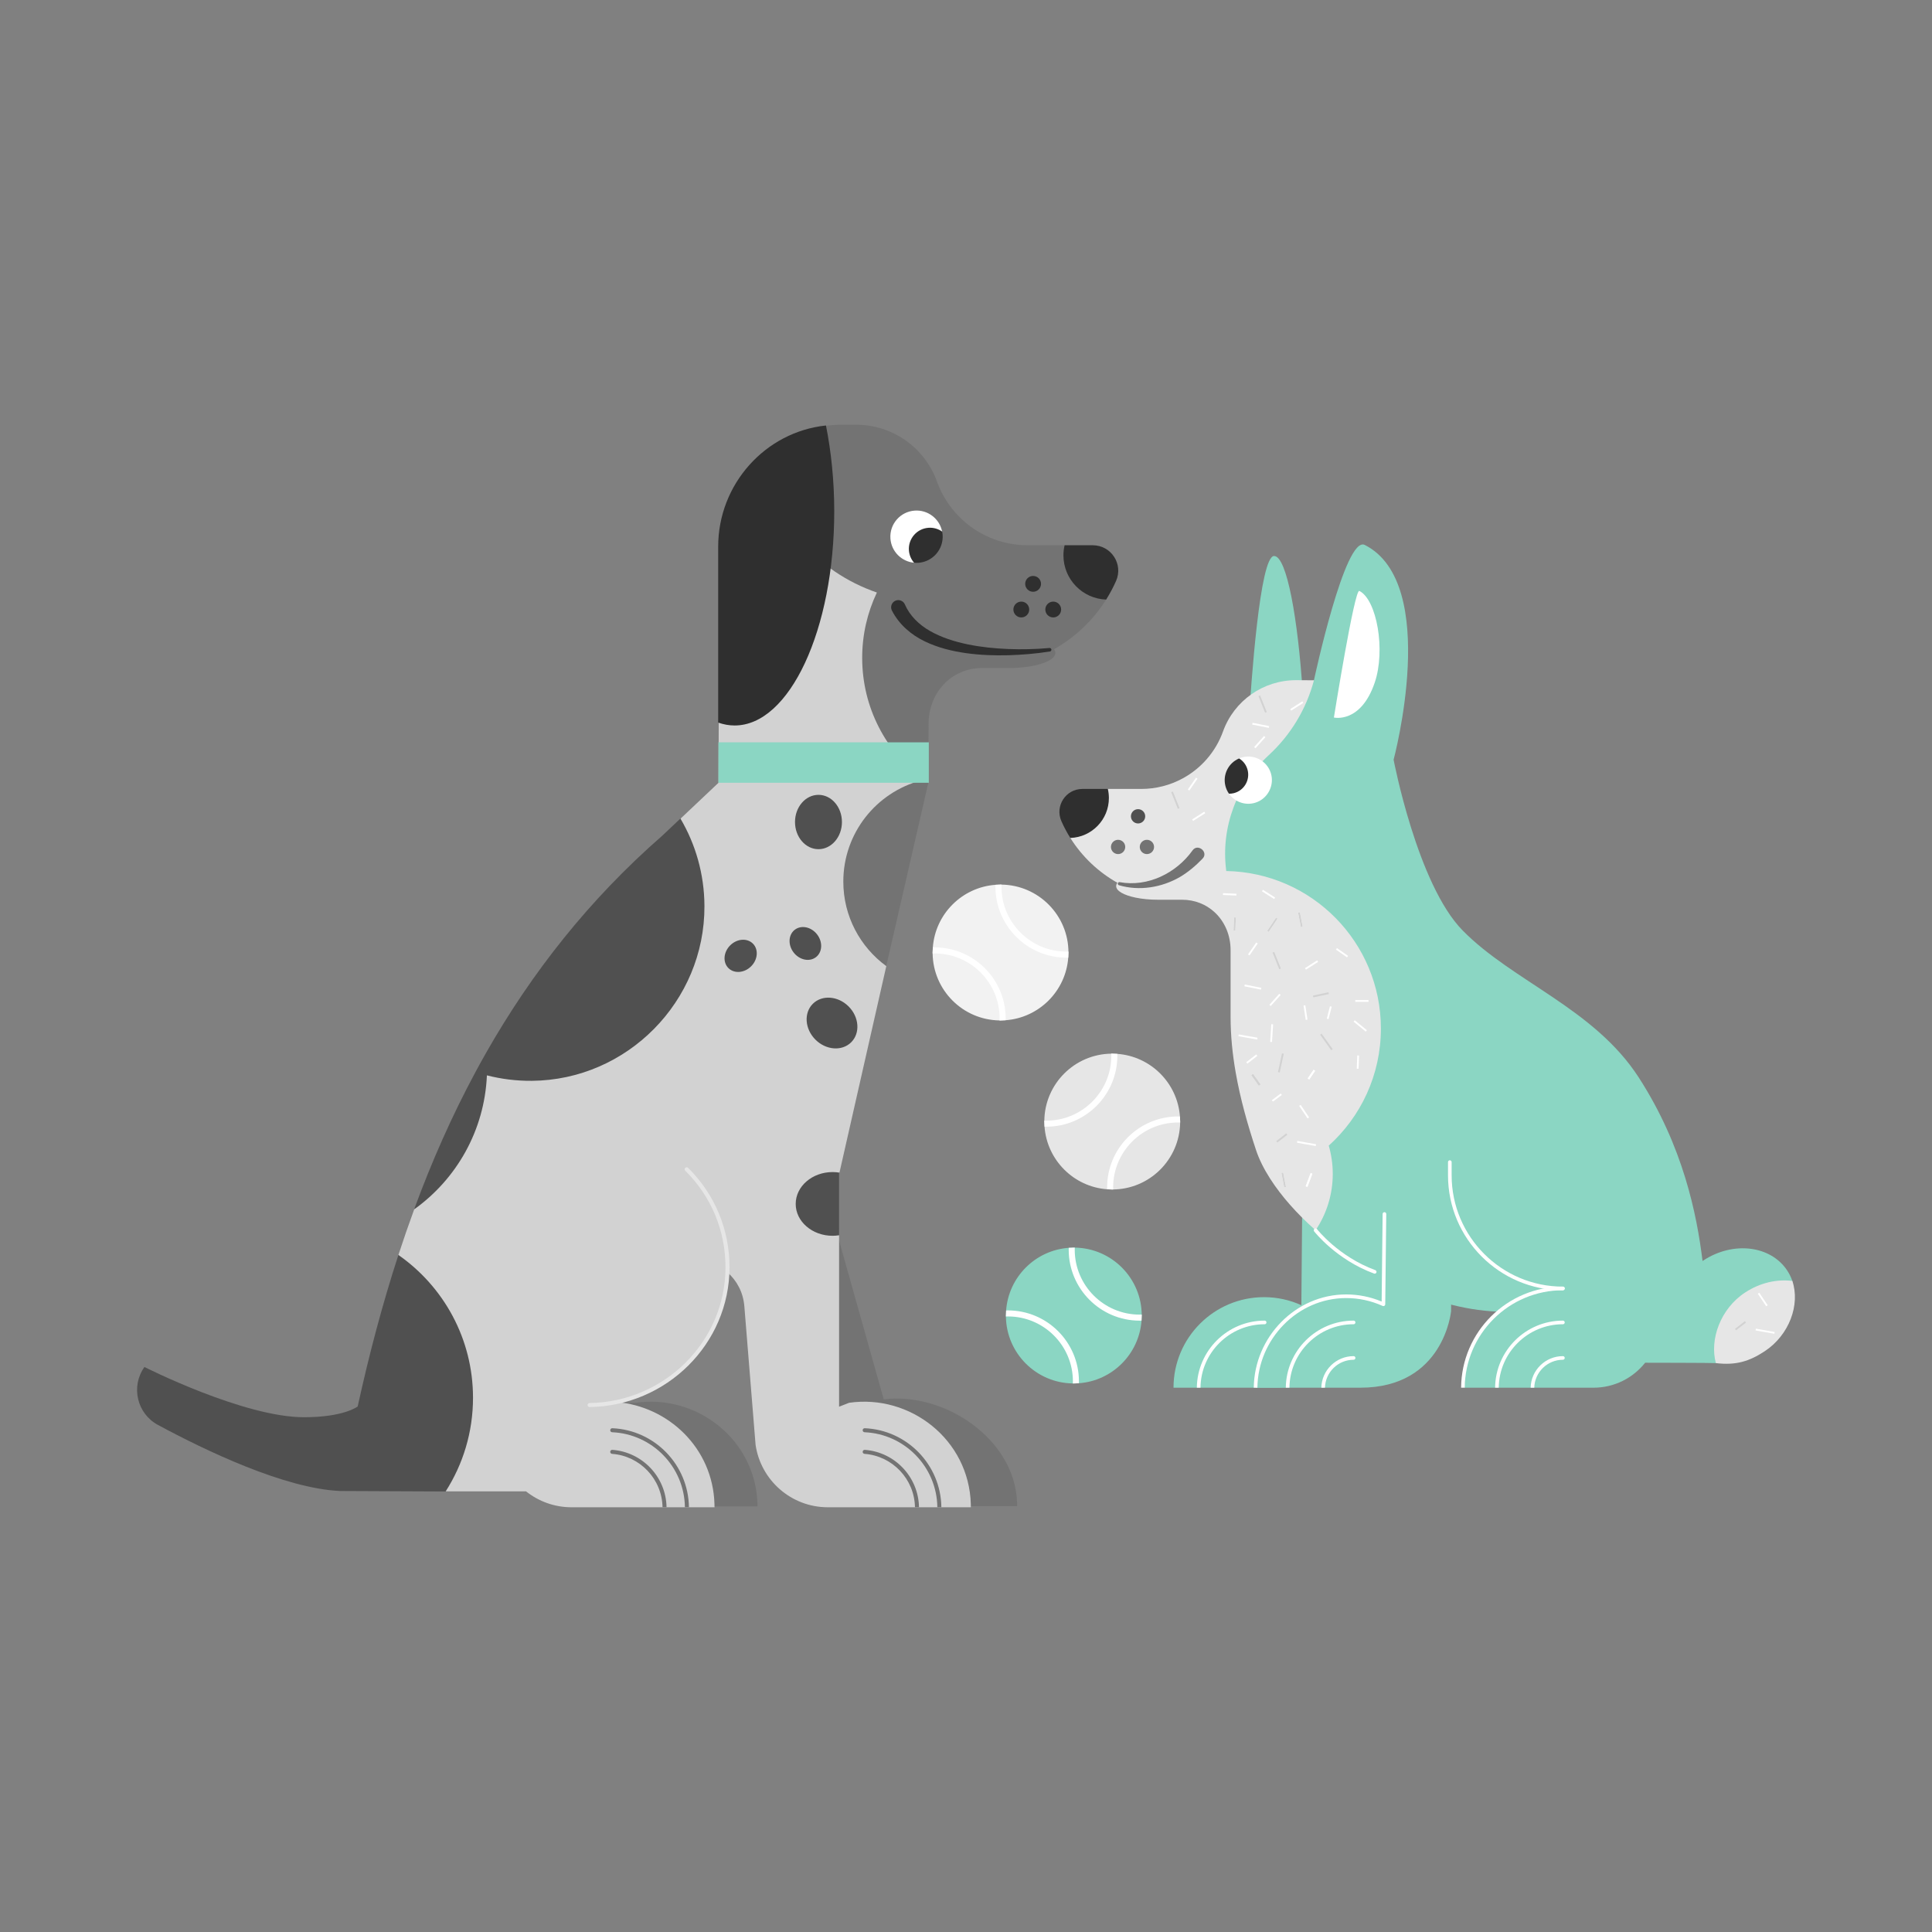 <svg width="720" height="720" xmlns="http://www.w3.org/2000/svg" xmlns:xlink="http://www.w3.org/1999/xlink" xml:space="preserve" overflow="hidden"><rect width="100%" height="100%" fill="#808080" stroke="none"/><g transform="translate(-151 24)"><path d="M563.234 199.437C562.225 194.641 562.326 190.041 560.125 186.791 557.361 182.709 551.025 180.842 547.743 179.201L533.97 179.201C524.039 179.201 514.809 175.116 508.185 168.286 504.706 164.7 501.946 160.357 500.18 155.452L500.18 155.452C495.608 142.753 483.561 134.285 470.064 134.285L464.302 134.285C453.057 134.285 442.885 139.169 434.95 146.023 428.565 169.359 445.594 192.708 468.025 200.441 464.516 207.823 463.515 213.128 463.225 221.841 462.825 233.841 468.007 253.278 481.825 263.641 464.727 267.777 455.825 286.872 455.825 305.241 455.825 318.186 464.425 341.241 481.296 335.969L496.952 267.756 497.06 245.951C496.959 234.307 505.427 224.955 517.071 224.951L527.06 224.951C536.587 224.951 544.31 222.433 544.31 219.326 544.31 218.852 544.128 218.393 543.789 217.952 551.626 213.545 558.348 207.219 563.234 199.437Z" fill="#737373"/><path d="M530.042 536.099C529.353 512.285 502.938 494.655 480.342 497.497L457.326 415.641 441.277 415.815 449.851 509.417C450.006 511.109 450.432 512.759 451.117 514.314 453.978 520.812 462.635 537.314 476.773 537.314L530.06 537.314C530.06 536.908 530.054 536.502 530.042 536.099Z" fill="#737373"/><path d="M441.625 425.042C441.625 433.091 450.833 441.442 458.425 441.442 459.252 441.442 462.927 437.395 463.698 436.35 463.699 436.348 463.7 436.347 463.7 436.346L463.697 413.262 463.837 413.006C463.146 412.115 459.3 408.642 458.424 408.642 450.832 408.641 441.625 417.041 441.625 425.042Z" fill="#505050"/><path d="M352.776 512.558 352.862 512.536C353.92 526.617 365.672 537.365 380.022 537.365L433.31 537.365C433.31 536.958 433.304 536.902 433.293 536.499 432.596 512.454 410.67 495.501 387.932 498.776L364.31 498.776 352.776 512.558Z" fill="#737373"/><path d="M404.604 281.017 397.8 287.443C370.561 311.237 349.206 338.418 332.264 368.162 330.896 370.565 329.557 372.986 328.245 375.422 319.43 391.793 311.881 408.9 305.365 426.611 323.526 425.941 338.689 406.48 339.576 385.891 344.91 387.262 349.703 387.586 355.475 387.542 391.031 387.268 424.034 348.098 423.876 312.542 423.822 300.672 419.525 281.341 404.604 281.017Z" fill="#505050"/><path d="M204.83 485.439C204.826 485.438 204.827 485.441 204.824 485.443 199.672 492.692 202.033 502.81 209.862 507.031 227.378 516.475 257.05 530.753 277.785 531.649L317.091 531.83C335.223 525.656 337.161 509.48 337.161 496.638 337.161 474.596 324.427 435.908 299.476 443.68 293.52 461.977 288.536 480.836 284.3 500.149 284.3 500.149 279.263 504.16 264.263 504.16 241.848 504.161 205.114 485.583 204.83 485.439Z" fill="#505050"/><path d="M495.05 266.645C495.058 266.643 495.059 266.637 495.052 266.633 481.245 256.269 472.31 239.768 472.31 221.175 472.31 212.457 474.279 204.201 477.788 196.818 455.357 189.085 438.628 170.13 434.95 146.1 425.324 154.413 419.95 165.966 419.95 179.605L418.85 244.951 418.776 267.708 404.604 281.093C410.221 290.647 413.474 301.757 413.526 313.629 413.682 349.184 384.714 378.518 349.158 378.79 343.387 378.834 337.789 378.124 332.455 376.753 331.568 397.342 321.084 415.432 305.365 426.687 303.302 432.296 301.338 437.964 299.474 443.69 316.275 455.414 327.277 474.875 327.277 496.916 327.277 509.758 323.531 521.717 317.093 531.791L347.042 531.791C347.042 531.791 347.089 531.827 347.107 531.842 351.754 535.508 357.61 537.715 363.99 537.715L417.277 537.715C417.277 537.307 417.271 536.902 417.26 536.498 416.654 515.596 400.005 500.061 380.727 498.505 380.7 498.503 380.7 498.497 380.727 498.492 403.686 493.985 421.154 474.189 422.1 450.14 425.624 453.315 427.973 457.587 428.4 462.848L432.58 514.427C434.498 527.596 445.823 537.715 459.524 537.715L512.811 537.715C512.811 537.308 512.805 536.902 512.794 536.498 512.097 512.453 490.173 495.5 467.435 498.776L463.7 500.24 463.701 436.347C462.914 436.468 462.107 436.542 461.28 436.542 453.688 436.542 447.534 431.226 447.534 424.669 447.534 418.112 453.69 412.795 461.283 412.795 462.156 412.795 463.008 412.873 463.836 413.008 463.84 413.008 463.844 413.006 463.845 413.002L481.299 336.045C471.591 328.951 465.279 317.486 465.279 304.541 465.279 286.466 477.577 271.27 494.261 266.848L495.05 266.645Z" fill="#D2D2D2"/><path d="M456.021 292.465C460.85 292.465 464.766 287.932 464.766 282.34 464.766 276.748 460.85 272.215 456.021 272.215 451.191 272.215 447.276 276.748 447.276 282.34 447.276 287.932 451.191 292.465 456.021 292.465Z" fill="#505050"/><path d="M423.136 328.293C420.605 330.801 420.292 334.59 422.437 336.756 424.582 338.922 428.372 338.645 430.903 336.137 433.434 333.63 433.747 329.84 431.602 327.674 429.457 325.508 425.667 325.785 423.136 328.293Z" fill="#505050"/><path d="M455.1 332.689C457.506 330.817 457.682 327.02 455.493 324.209 453.305 321.397 449.579 320.636 447.174 322.508 444.768 324.38 444.592 328.176 446.78 330.988 448.97 333.799 452.694 334.561 455.1 332.689Z" fill="#505050"/><path d="M453.908 350.095C450.492 353.51 450.929 359.484 454.883 363.438 458.836 367.392 464.81 367.829 468.225 364.414 471.641 360.999 471.204 355.025 467.25 351.071 463.296 347.117 457.323 346.68 453.908 350.095Z" fill="#505050"/><path d="M534.56 203.151C534.56 204.78 533.239 206.101 531.61 206.101 529.981 206.101 528.66 204.78 528.66 203.151 528.66 201.522 529.981 200.201 531.61 200.201 533.239 200.201 534.56 201.522 534.56 203.151Z" fill="#2F2F2F"/><path d="M538.959 193.586C538.959 195.215 537.639 196.535 536.01 196.535 534.38 196.535 533.06 195.215 533.06 193.586 533.06 191.956 534.38 190.636 536.01 190.636 537.639 190.636 538.959 191.956 538.959 193.586Z" fill="#2F2F2F"/><path d="M546.459 203.151C546.459 204.78 545.139 206.101 543.51 206.101 541.88 206.101 540.56 204.78 540.56 203.151 540.56 201.522 541.88 200.201 543.51 200.201 545.139 200.201 546.459 201.522 546.459 203.151Z" fill="#2F2F2F"/><path d="M566.922 192.506C569.693 186.244 565.108 179.202 558.26 179.202L547.744 179.202C547.464 180.407 547.31 181.661 547.31 182.952 547.31 191.872 554.389 199.133 563.234 199.438 564.614 197.239 565.85 194.926 566.922 192.506L566.922 192.506Z" fill="#2F2F2F"/><path d="M502.114 174.108C501.172 169.358 496.827 165.937 491.87 166.288 486.499 166.669 482.453 171.332 482.835 176.704 483.177 181.531 486.982 185.277 491.648 185.711 493.137 183.879 500.75 175.629 502.114 174.108Z" fill="#FFFFFF"/><path d="M502.286 175.324C502.257 174.91 502.193 174.506 502.114 174.108 500.682 173.099 498.908 172.556 497.024 172.69 492.685 172.997 489.418 176.764 489.725 181.102 489.852 182.876 490.562 184.466 491.648 185.711 492.174 185.759 492.707 185.777 493.25 185.739 498.62 185.359 502.666 180.696 502.286 175.324Z" fill="#2F2F2F"/><path d="M542.091 217.487C537.007 217.962 531.848 218.057 526.745 217.871 521.638 217.669 516.55 217.148 511.607 216.128 509.141 215.605 506.703 214.986 504.354 214.172 502.01 213.352 499.746 212.369 497.641 211.179 493.427 208.804 490.013 205.394 488.227 201.267L488.222 201.255C487.635 199.9 486.062 199.277 484.707 199.863 483.352 200.449 482.729 202.022 483.315 203.378 483.339 203.432 483.367 203.49 483.393 203.542 484.734 206.141 486.557 208.458 488.667 210.367 490.78 212.274 493.141 213.831 495.618 215.013 500.572 217.403 505.818 218.673 511.041 219.407 516.274 220.135 521.52 220.323 526.731 220.19 531.948 220.039 537.12 219.608 542.277 218.785 542.635 218.729 542.878 218.393 542.822 218.035 542.767 217.692 542.456 217.454 542.116 217.486L542.091 217.487Z" fill="#2F2F2F"/><path d="M461.9 166.492C461.9 155.29 460.75 144.245 458.814 134.569 436.199 136.943 418.647 156.451 418.647 179.695L418.647 245.278C420.641 245.99 422.688 246.367 424.775 246.367 445.278 246.367 461.9 210.605 461.9 166.492Z" fill="#2F2F2F"/><path d="M418.721 252.644 497.145 252.644 497.145 267.715 418.721 267.715Z" fill="#8BD6C3"/><path d="M369.981 499.599C369.987 499.193 370.316 498.871 370.721 498.865 398.452 498.479 421.334 476.122 421.367 448.308 421.383 434.643 416.064 421.878 406.376 412.285 406.085 411.997 406.075 411.533 406.358 411.237L406.358 411.237C406.649 410.935 407.135 410.926 407.433 411.221 417.408 421.098 422.884 434.24 422.867 448.309 422.832 476.941 399.285 499.955 370.742 500.365 370.321 500.371 369.975 500.022 369.981 499.599L369.981 499.599Z" fill="#E6E6E6"/><path d="M379.19 508.257C378.766 508.239 378.411 508.587 378.411 509.011 378.411 509.414 378.732 509.738 379.134 509.755 394.078 510.398 406.056 522.659 406.244 537.715L407.744 537.715C407.556 521.852 394.935 508.93 379.19 508.257Z" fill="#737373"/><path d="M379.208 516.314C378.777 516.283 378.411 516.635 378.411 517.067 378.411 517.463 378.72 517.781 379.114 517.81 389.492 518.584 397.72 527.185 397.903 537.714L399.403 537.714C399.219 526.39 390.37 517.138 379.208 516.314Z" fill="#737373"/><path d="M473.268 508.257C472.843 508.239 472.488 508.587 472.488 509.011 472.488 509.414 472.809 509.738 473.211 509.755 488.155 510.398 500.133 522.659 500.321 537.715L501.821 537.715C501.633 521.852 489.012 508.93 473.268 508.257Z" fill="#737373"/><path d="M473.286 516.314C472.855 516.283 472.489 516.635 472.489 517.067 472.489 517.463 472.797 517.781 473.192 517.81 483.57 518.584 491.797 527.185 491.981 537.714L493.481 537.714C493.296 526.39 484.448 517.138 473.286 516.314Z" fill="#737373"/><path d="M551.543 440.95 551.181 440.947 551.181 440.947C551.181 440.947 551.181 440.947 551.181 440.947 550.544 440.947 549.915 440.978 549.291 441.025 536.82 441.947 526.869 451.898 525.947 464.369 525.9 464.993 525.869 465.622 525.869 466.259L525.869 466.259 525.869 466.259C525.869 466.259 525.87 466.436 525.87 466.543 525.87 466.589 525.871 466.623 525.871 466.623 526.064 480.314 537.126 491.375 550.816 491.569 550.816 491.569 551.181 491.573 551.181 491.573 551.818 491.573 552.447 491.541 553.073 491.495 565.543 490.573 575.494 480.621 576.417 468.151 576.463 467.526 576.495 466.897 576.495 466.26 576.495 466.26 576.495 466.26 576.495 466.26 576.494 452.401 565.355 441.144 551.543 440.95Z" fill="#8BD6C3"/><path d="M576.492 465.895 576.231 465.905C576.058 465.911 575.885 465.917 575.711 465.917 562.373 465.917 551.523 455.066 551.523 441.73 551.523 441.553 551.529 441.378 551.535 441.203L551.543 440.949 551.181 440.947C550.544 440.947 549.915 440.978 549.291 441.025L549.287 441.125C549.28 441.326 549.274 441.527 549.274 441.73 549.274 456.307 561.134 468.167 575.711 468.167 575.912 468.167 576.112 468.16 576.311 468.154L576.417 468.151C576.463 467.526 576.495 466.897 576.495 466.26L576.492 465.895Z" fill="#FFFFFF"/><path d="M553.089 490.789C553.089 476.211 541.229 464.351 526.652 464.351 526.451 464.351 525.947 464.369 525.947 464.369 525.9 464.993 525.869 465.622 525.869 466.259 525.869 466.259 525.871 466.622 525.871 466.622 525.871 466.622 526.477 466.601 526.652 466.601 539.989 466.601 550.839 477.452 550.839 490.789 550.839 490.966 550.816 491.573 550.816 491.573 550.816 491.573 551.181 491.572 551.181 491.572 551.818 491.572 552.447 491.54 553.073 491.494 553.072 491.494 553.089 490.991 553.089 490.789Z" fill="#FFFFFF"/><path d="M590.807 394.338 590.81 393.977 590.81 393.977C590.81 393.977 590.81 393.977 590.81 393.977 590.81 393.34 590.778 392.711 590.732 392.086 589.81 379.615 579.859 369.664 567.389 368.743 566.764 368.696 566.135 368.665 565.498 368.665L565.498 368.665 565.498 368.665C565.498 368.665 565.321 368.666 565.214 368.666 565.168 368.666 565.134 368.666 565.134 368.666 551.445 368.859 540.383 379.922 540.189 393.611 540.189 393.611 540.185 393.976 540.185 393.976 540.185 394.613 540.217 395.242 540.263 395.867 541.185 408.337 551.136 418.288 563.607 419.209 564.231 419.256 564.861 419.287 565.497 419.287 565.497 419.287 565.497 419.287 565.497 419.287 579.357 419.288 590.613 408.15 590.807 394.338Z" fill="#E6E6E6"/><path d="M565.863 419.286 565.852 419.026C565.846 418.852 565.84 418.68 565.84 418.505 565.84 405.169 576.69 394.318 590.027 394.318 590.204 394.318 590.379 394.324 590.554 394.331L590.807 394.338 590.81 393.977C590.81 393.34 590.778 392.711 590.732 392.086L590.631 392.083C590.43 392.075 590.229 392.069 590.027 392.069 575.449 392.069 563.59 403.929 563.59 418.506 563.59 418.707 563.597 418.906 563.604 419.105L563.607 419.211C564.231 419.258 564.861 419.289 565.497 419.289L565.863 419.286Z" fill="#FFFFFF"/><path d="M540.969 395.885C555.546 395.885 567.406 384.025 567.406 369.448 567.406 369.247 567.389 368.743 567.389 368.743 566.764 368.696 566.135 368.665 565.498 368.665 565.498 368.665 565.135 368.667 565.135 368.667 565.135 368.667 565.156 369.273 565.156 369.448 565.156 382.784 554.306 393.635 540.969 393.635 540.792 393.635 540.185 393.611 540.185 393.611 540.185 393.611 540.186 393.977 540.186 393.977 540.186 394.613 540.218 395.242 540.264 395.867 540.264 395.868 540.767 395.885 540.969 395.885Z" fill="#FFFFFF"/><path d="M524.234 305.666 523.872 305.663 523.872 305.663C523.872 305.663 523.872 305.663 523.872 305.663 523.235 305.663 522.606 305.695 521.982 305.741 509.511 306.663 499.56 316.615 498.638 329.085 498.591 329.71 498.56 330.339 498.56 330.977L498.56 330.977 498.56 330.977C498.56 330.977 498.56 331.154 498.561 331.26 498.561 331.307 498.562 331.34 498.562 331.34 498.755 345.031 509.817 356.092 523.507 356.286 523.507 356.286 523.872 356.29 523.872 356.29 524.509 356.29 525.138 356.258 525.764 356.212 538.234 355.29 548.185 345.338 549.107 332.868 549.154 332.243 549.185 331.614 549.185 330.977 549.185 330.977 549.185 330.977 549.185 330.977 549.185 317.117 538.046 305.861 524.234 305.666Z" fill="#F2F2F2"/><path d="M549.182 330.611 548.922 330.622C548.749 330.628 548.576 330.634 548.402 330.634 535.065 330.634 524.214 319.783 524.214 306.446 524.214 306.269 524.22 306.095 524.226 305.919L524.234 305.665 523.871 305.663C523.235 305.663 522.605 305.695 521.981 305.741L521.978 305.842C521.97 306.043 521.964 306.244 521.964 306.446 521.964 321.024 533.824 332.884 548.402 332.884 548.603 332.884 548.802 332.877 549.001 332.87L549.107 332.867C549.153 332.242 549.185 331.613 549.185 330.977L549.182 330.611Z" fill="#FFFFFF"/><path d="M525.78 355.505C525.78 340.927 513.921 329.068 499.343 329.068 499.142 329.068 498.638 329.085 498.638 329.085 498.591 329.71 498.56 330.339 498.56 330.977 498.56 330.977 498.562 331.34 498.562 331.34 498.562 331.34 499.168 331.318 499.343 331.318 512.68 331.318 523.53 342.169 523.53 355.506 523.53 355.683 523.507 356.29 523.507 356.29 523.507 356.29 523.872 356.289 523.872 356.289 524.509 356.289 525.138 356.258 525.764 356.211 525.764 356.211 525.78 355.708 525.78 355.505Z" fill="#FFFFFF"/><path d="M636.358 418.195 635.981 462.411C631.74 460.49 627.036 459.411 622.077 459.411 603.44 459.411 588.332 474.52 588.332 493.156L626.84 493.156C658.018 493.156 667.536 464.637 667.536 464.637L667.536 424.663 636.358 418.195Z" fill="#8BD6C3"/><path d="M598.383 493.157C598.529 480.091 609.198 469.507 622.298 469.507 622.671 469.507 622.975 469.204 622.975 468.83 622.975 468.455 622.672 468.153 622.298 468.153 608.451 468.153 597.176 479.345 597.029 493.157L598.383 493.157Z" fill="#FFFFFF"/><path d="M818.953 453.366C818.494 452.038 817.875 450.755 817.082 449.543 810.945 440.157 796.967 438.436 785.859 445.699 785.735 445.781 785.616 445.867 785.493 445.95 783.345 428.512 778.29 403.249 761.734 377.577 745.133 351.838 714.759 341.772 696.077 322.75 679.169 305.534 670.355 259.123 670.355 259.123 670.355 259.123 687.954 193.466 659.622 179.092 652.292 175.373 640.833 228.742 640.67 229.521 640.58 229.57 638.514 230.691 637.595 232.169 637.266 232.697 636.89 233.303 636.47 233.977 634.729 207.109 630.615 183.204 625.814 183.204 620.521 183.204 617.256 230.415 616.331 245.832 616.251 247.151 616.113 253.805 615.984 260.86 610.33 266.442 604.07 270.977 597.698 272.468 604.143 279.462 605.104 290.731 605.104 300.99 605.104 301.906 606.336 303.675 607.721 303.585 639.653 304.162 662.571 328.555 662.571 360.623 662.571 377.945 654.94 391.368 643.01 402.116 643.977 405.455 644.229 410.853 644.229 414.503 644.229 422.287 640.438 427.364 641.183 434.402 658.447 449.624 683.343 463.693 708.971 464.797 709.37 464.815 710.089 464.863 710.089 464.863 701.814 471.01 697.101 480.624 696.771 492.059 696.76 492.424 696.755 492.79 696.755 493.157L744.847 493.157C752.651 493.157 759.599 489.518 764.101 483.848 764.101 483.848 789.609 483.88 790.479 483.992 790.479 483.992 790.48 483.992 790.48 483.991 791.021 483.793 791.371 483.658 792.014 483.342 799.068 480.928 805.785 476.495 810.244 470.008 812.546 466.66 814.215 464.232 818.53 454.816 818.76 454.531 819.081 453.737 818.953 453.366Z" fill="#8BD6C3"/><path d="M665.618 359.307C665.618 327.238 639.909 301.178 607.979 300.602 607.982 300.548 607.972 300.422 607.948 300.229 605.933 284.203 611.98 268.355 623.852 257.404 631.87 250.009 637.803 240.389 640.672 229.522 640.171 229.502 633.965 229.48 633.965 229.48 621.784 229.48 610.911 237.122 606.786 248.584L606.786 248.584C604.036 256.22 598.618 262.346 591.808 266.061 587.151 268.602 581.841 270.017 576.29 270.017L566.487 270.017 563.86 270.017C562.056 270.87 557.273 273.126 555.242 275.066 553.032 277.178 550.55 282.016 549.88 288.279 554.29 295.302 560.357 301.012 567.429 304.99 567.123 305.387 566.959 305.802 566.959 306.229 566.959 308.036 569.855 309.621 574.213 310.521 576.619 311.018 579.469 311.306 582.527 311.306L591.536 311.306C596.33 311.306 600.524 313.066 603.663 315.973 607.409 319.44 609.652 324.542 609.602 330.259L609.602 354.946C609.602 361.965 610.314 368.9 611.517 375.76 613.231 385.535 615.951 395.157 619.105 404.647 620.238 408.056 622.039 411.672 624.414 415.369 628.49 421.712 634.264 428.293 641.283 434.483 645.323 428.475 647.682 421.241 647.682 413.457 647.682 409.807 647.153 406.283 646.186 402.944 658.115 392.197 665.618 376.628 665.618 359.307Z" fill="#E6E6E6"/><path d="M648.107 243.397C648.107 243.401 648.105 243.399 648.109 243.4 648.258 243.434 658.128 245.656 663.323 230.381 667.424 218.32 664.103 199.474 657.59 196.217 655.797 195.321 648.161 243.061 648.107 243.397Z" fill="#FFFFFF"/><path d="M581.082 291.632C581.082 293.102 579.889 294.294 578.419 294.294 576.949 294.294 575.757 293.102 575.757 291.632 575.757 290.161 576.949 288.969 578.419 288.969 579.89 288.969 581.082 290.161 581.082 291.632Z" fill="#737373"/><path d="M577.788 280.215C577.788 281.685 576.596 282.878 575.126 282.878 573.655 282.878 572.463 281.685 572.463 280.215 572.463 278.745 573.655 277.552 575.126 277.552 576.596 277.552 577.788 278.745 577.788 280.215Z" fill="#505050"/><path d="M570.342 291.632C570.342 293.102 569.15 294.294 567.68 294.294 566.209 294.294 565.017 293.102 565.017 291.632 565.017 290.161 566.209 288.969 567.68 288.969 569.15 288.969 570.342 290.161 570.342 291.632Z" fill="#737373"/><path d="M546.551 282.024C544.049 276.373 548.187 270.017 554.367 270.017L563.859 270.017C564.112 271.104 564.25 272.237 564.25 273.401 564.25 281.451 557.862 288.005 549.879 288.28 548.633 286.295 547.518 284.208 546.551 282.024L546.551 282.024Z" fill="#2F2F2F"/><path d="M568.314 304.758C578.739 306.659 589.355 301.396 595.401 292.952 597.35 290.113 601.568 293.613 599.105 296.039 596.633 298.619 593.764 301.046 590.684 302.861 583.882 306.767 575.557 308.132 567.98 305.893 567.26 305.678 567.58 304.547 568.314 304.758Z" fill="#737373"/><path d="M618.9 275.12C623.13 273.768 625.727 269.307 624.822 264.959 623.797 260.033 618.895 256.996 614.063 258.208 613.617 258.32 613.194 258.474 612.783 258.647 611.85 259.811 609.801 262.349 609.237 264.41 608.693 266.396 608.891 270.747 609.011 271.799 611.148 274.838 615.089 276.339 618.9 275.12Z" fill="#FFFFFF"/><path d="M615.956 262.968C615.486 261.094 614.309 259.586 612.784 258.647 608.851 260.305 606.6 264.618 607.671 268.885 607.942 269.964 608.409 270.94 609.011 271.798 609.599 271.802 610.196 271.741 610.793 271.591 614.6 270.636 616.911 266.775 615.956 262.968Z" fill="#2F2F2F"/><path d="M667.493 428.896 667.118 462.401C667.118 462.405 667.113 462.409 667.109 462.406 662.87 460.487 658.008 459.068 653.054 459.068 633.645 459.068 619.049 474.52 619.049 493.156L657.977 493.156C689.155 493.156 691.775 464.637 691.775 464.637L691.863 448.483 667.604 428.844C667.559 428.809 667.494 428.84 667.493 428.896Z" fill="#8BD6C3"/><path d="M619.599 493.157C619.783 475.071 634.539 459.752 652.659 459.752 657.393 459.752 661.977 460.742 666.283 462.691 666.492 462.786 666.733 462.768 666.926 462.646 667.119 462.523 667.236 462.31 667.239 462.082L667.617 428.427C667.621 428.053 667.321 427.747 666.948 427.743 666.945 427.743 666.942 427.743 666.94 427.743 666.57 427.743 666.267 428.041 666.263 428.413L665.898 461.037C665.898 461.042 665.894 461.045 665.889 461.043 661.686 459.287 657.241 458.398 652.66 458.398 633.794 458.398 618.43 474.326 618.246 493.157L619.599 493.157Z" fill="#FFFFFF"/><path d="M631.534 493.157C631.681 480.091 642.35 469.507 655.45 469.507 655.823 469.507 656.127 469.204 656.127 468.83 656.127 468.455 655.823 468.153 655.45 468.153 641.604 468.153 630.327 479.345 630.18 493.157L631.534 493.157Z" fill="#FFFFFF"/><path d="M644.777 493.157C644.924 487.391 649.65 482.744 655.45 482.744 655.823 482.744 656.127 482.441 656.127 482.066 656.127 481.692 655.823 481.39 655.45 481.39 648.903 481.39 643.571 486.645 643.424 493.157L644.777 493.157Z" fill="#FFFFFF"/><path d="M801.383 457.659C806.979 454 813.273 452.637 818.956 453.369 821.93 462.164 817.845 473.557 808.574 479.62 802.979 483.279 798.015 484.9 790.455 483.989 788.068 475.256 792.112 463.721 801.383 457.659Z" fill="#E6E6E6"/><path d="M615.452 371.85 619.163 368.961 619.579 369.495 615.868 372.384Z" fill="#FFFFFF"/><path d="M638.352 377.902 640.54 374.683 641.1 375.064 638.912 378.283Z" fill="#FFFFFF"/><path d="M627.259 375.537 628.76 368.579 629.422 368.721 627.921 375.68Z" fill="#D2D2D2"/><path d="M617.403 376.699 617.952 376.304 620.698 380.123 620.148 380.518Z" fill="#D2D2D2"/><path d="M656.62 374.275 656.813 369.329 657.489 369.356 657.296 374.302Z" fill="#FFFFFF"/><path d="M625.245 331.006 625.874 330.755 628.348 336.942 627.72 337.193Z" fill="#D2D2D2"/><path d="M624.364 364.287 624.778 357.687 625.453 357.73 625.04 364.329Z" fill="#FFFFFF"/><path d="M624.056 350.473 627.766 346.346 628.269 346.799 624.559 350.926Z" fill="#FFFFFF"/><path d="M642.974 361.601 643.525 361.207 647.649 366.982 647.098 367.375Z" fill="#D2D2D2"/><path d="M655.445 356.741 655.873 356.218 660.41 359.93 659.982 360.453Z" fill="#FFFFFF"/><path d="M656.067 348.686 661.016 348.686 661.016 349.364 656.067 349.364Z" fill="#FFFFFF"/><path d="M648.865 329.891 649.253 329.337 653.378 332.224 652.99 332.778Z" fill="#FFFFFF"/><path d="M637.333 336.786 641.87 333.898 642.233 334.47 637.697 337.357Z" fill="#FFFFFF"/><path d="M636.784 350.726 637.452 350.623 638.277 355.985 637.609 356.088Z" fill="#FFFFFF"/><path d="M640.302 347.026 646.076 345.787 646.218 346.449 640.444 347.688Z" fill="#D2D2D2"/><path d="M645.46 355.635 646.626 351.004 647.282 351.169 646.116 355.8Z" fill="#FFFFFF"/><path d="M614.751 343.566 614.883 342.902 621.07 344.139 620.937 344.803Z" fill="#FFFFFF"/><path d="M619.992 235.423 620.621 235.171 623.096 241.358 622.467 241.609Z" fill="#D2D2D2"/><path d="M618.375 254.401 622.087 250.277 622.59 250.73 618.878 254.853Z" fill="#FFFFFF"/><path d="M631.809 240.27 636.346 237.382 636.709 237.953 632.172 240.841Z" fill="#FFFFFF"/><path d="M617.659 246.026 617.792 245.362 623.979 246.6 623.846 247.263Z" fill="#FFFFFF"/><path d="M637.6 418.079 639.436 413.194 640.069 413.432 638.233 418.317Z" fill="#FFFFFF"/><path d="M628.544 413.087 629.209 412.96 630.244 418.365 629.578 418.492Z" fill="#FFFFFF"/><path d="M634.34 401.855 634.458 401.189 641.469 402.426 641.352 403.093Z" fill="#FFFFFF"/><path d="M626.623 401.255 630.334 398.366 630.749 398.9 627.039 401.789Z" fill="#D2D2D2"/><path d="M637.6 418.079 639.436 413.194 640.069 413.432 638.233 418.317Z" fill="#FFFFFF"/><path d="M628.544 413.087 629.209 412.96 630.244 418.365 629.578 418.492Z" fill="#D2D2D2"/><path d="M624.988 385.994 628.289 383.522 628.695 384.064 625.394 386.537Z" fill="#FFFFFF"/><path d="M635.163 388.131 635.725 387.754 638.851 392.413 638.289 392.79Z" fill="#FFFFFF"/><path d="M634.77 316.106 635.435 315.979 636.47 321.385 635.804 321.512Z" fill="#FFFFFF"/><path d="M610.705 322.823 610.894 317.878 611.57 317.904 611.381 322.849Z" fill="#FFFFFF"/><path d="M623.241 322.933 626.54 317.983 627.103 318.358 623.803 323.308Z" fill="#FFFFFF"/><path d="M634.77 316.106 635.435 315.979 636.47 321.385 635.804 321.512Z" fill="#D2D2D2"/><path d="M610.705 322.823 610.894 317.878 611.57 317.904 611.381 322.849Z" fill="#D2D2D2"/><path d="M616.102 331.666 619.16 327.242 619.717 327.626 616.659 332.05Z" fill="#FFFFFF"/><path d="M587.473 271.224 588.102 270.972 590.577 277.159 589.948 277.411Z" fill="#D2D2D2"/><path d="M595.256 281.38 599.793 278.492 600.157 279.064 595.62 281.952Z" fill="#FFFFFF"/><path d="M593.669 270.225 596.727 265.8 597.283 266.185 594.225 270.609Z" fill="#FFFFFF"/><path d="M606.746 309.537 606.774 308.861 611.804 309.07 611.776 309.746Z" fill="#FFFFFF"/><path d="M621.291 308.159 621.654 307.588 626.191 310.475 625.827 311.046Z" fill="#FFFFFF"/><path d="M623.241 322.933 626.54 317.983 627.103 318.358 623.803 323.308Z" fill="#D2D2D2"/><path d="M612.529 362.167 612.647 361.5 619.658 362.738 619.541 363.404Z" fill="#FFFFFF"/><path d="M638.352 377.902 640.54 374.683 641.1 375.064 638.912 378.283Z" fill="#FFFFFF"/><path d="M617.403 376.699 617.952 376.304 620.698 380.123 620.148 380.518Z" fill="#D2D2D2"/><path d="M805.252 471.819 805.369 471.152 812.381 472.39 812.263 473.056Z" fill="#FFFFFF"/><path d="M797.561 471.234 801.274 468.347 801.689 468.882 797.976 471.768Z" fill="#D2D2D2"/><path d="M806.078 458.145 806.639 457.768 809.765 462.427 809.203 462.804Z" fill="#FFFFFF"/><path d="M709.536 493.157C709.682 480.091 720.351 469.507 733.451 469.507 733.826 469.507 734.129 469.204 734.129 468.83 734.129 468.455 733.826 468.153 733.451 468.153 719.605 468.153 708.329 479.345 708.182 493.157L709.536 493.157Z" fill="#FFFFFF"/><path d="M696.867 493.157C697.015 473.107 713.366 456.839 733.451 456.839 733.825 456.839 734.128 456.535 734.128 456.162 734.128 455.789 733.825 455.485 733.451 455.485 712.62 455.485 695.661 472.36 695.513 493.157L696.867 493.157Z" fill="#FFFFFF"/><path d="M722.779 493.157C722.925 487.391 727.651 482.744 733.451 482.744 733.826 482.744 734.129 482.441 734.129 482.066 734.129 481.692 733.826 481.39 733.451 481.39 726.905 481.39 721.572 486.645 721.425 493.157L722.779 493.157Z" fill="#FFFFFF"/><path d="M733.451 456.839C709.839 456.839 690.63 437.629 690.63 414.018L690.63 409.08C690.63 408.706 690.932 408.403 691.306 408.403 691.68 408.403 691.983 408.706 691.983 409.08L691.983 414.018C691.983 436.883 710.586 455.485 733.451 455.485 733.825 455.485 734.128 455.788 734.128 456.162 734.128 456.536 733.825 456.839 733.451 456.839Z" fill="#FFFFFF"/><path d="M663.308 450.659C663.23 450.659 663.152 450.646 663.075 450.617 648.98 445.445 640.826 435.001 640.745 434.896 640.518 434.599 640.573 434.175 640.869 433.947 641.165 433.72 641.589 433.773 641.819 434.07 641.897 434.172 649.829 444.314 663.542 449.347 663.893 449.476 664.073 449.864 663.945 450.215 663.843 450.49 663.584 450.659 663.308 450.659Z" fill="#FFFFFF"/></g></svg>